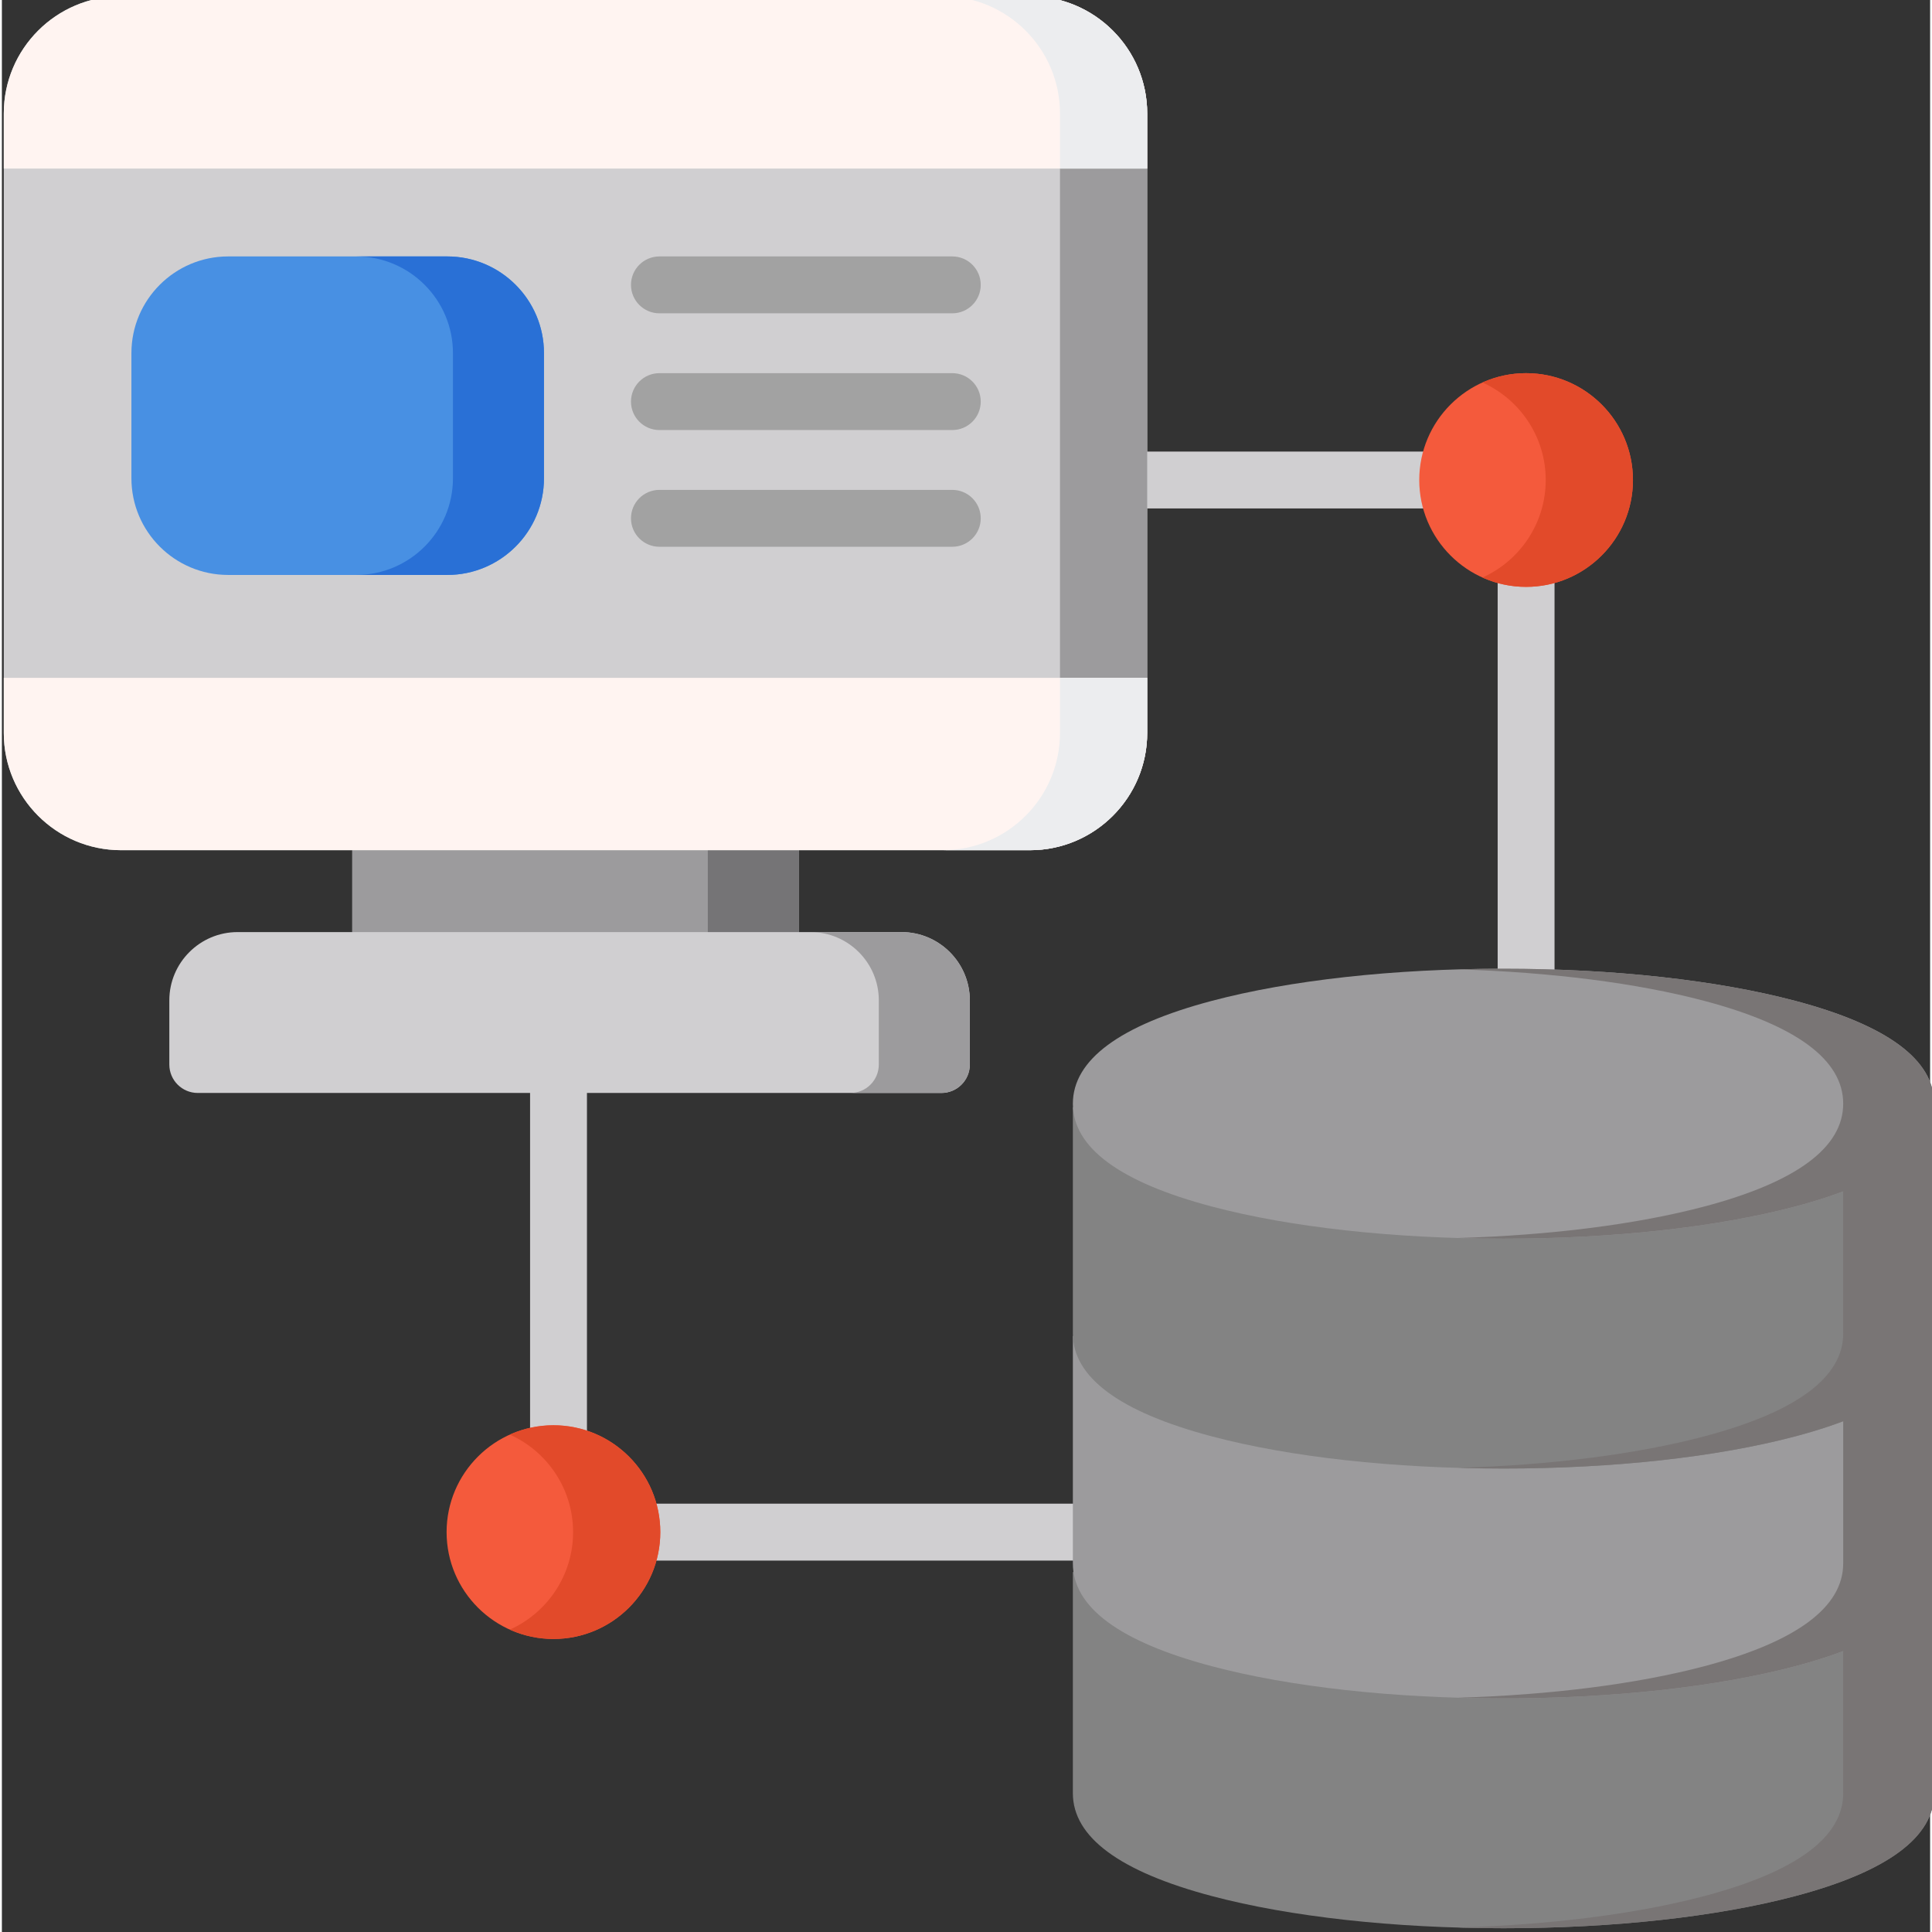 <svg height="511pt" viewBox="0 1 511 511.999" width="511pt" xmlns="http://www.w3.org/2000/svg"><rect x="0" y="1" width="511" height="511.999" fill="#333333" stroke="none"/><path d="m283.82 417.598v58.629c0 11.609 12.391 20.777 36.828 27.25 20.746 5.496 48.199 8.523 77.305 8.523s56.559-3.027 77.305-8.523c24.438-6.473 36.828-15.641 36.828-27.25v-58.629zm0 0" fill="#838383"/><path d="m403.93 414.566h-256.418c-4.16 0-7.535-3.375-7.535-7.539v-278.816c0-4.164 3.375-7.539 7.535-7.539h256.418c4.164 0 7.539 3.375 7.539 7.539v278.816c0 4.164-3.375 7.539-7.539 7.539zm-248.879-15.078h241.344v-263.742h-241.344zm0 0" fill="#d0cfd1"/><path d="m146.172 378.707c-15.613 0-28.32 12.707-28.32 28.32 0 15.613 12.707 28.316 28.32 28.316s28.316-12.703 28.316-28.316c0-15.613-12.703-28.32-28.316-28.32zm0 0" fill="#f45a3c"/><path d="m403.93 99.891c-15.613 0-28.316 12.703-28.316 28.316 0 15.617 12.703 28.32 28.316 28.32 15.617 0 28.32-12.703 28.32-28.32 0-15.613-12.703-28.316-28.32-28.316zm0 0" fill="#f45a3c"/><path d="m146.172 378.707c-4.117 0-8.027.891-11.559 2.477 9.871 4.43 16.762 14.344 16.762 25.844 0 11.496-6.891 21.41-16.762 25.84 3.531 1.586 7.441 2.477 11.559 2.477 15.613 0 28.316-12.703 28.316-28.316 0-15.613-12.703-28.32-28.316-28.32zm0 0" fill="#e24a2a"/><path d="m403.93 99.891c-4.113 0-8.023.891-11.555 2.477 9.867 4.43 16.758 14.344 16.758 25.84 0 11.5-6.891 21.414-16.758 25.844 3.531 1.586 7.441 2.477 11.555 2.477 15.617 0 28.32-12.703 28.32-28.32 0-15.613-12.703-28.316-28.32-28.316zm0 0" fill="#e24a2a"/><path d="m283.82 355.047v60.27c0 11.609 12.391 20.777 36.828 27.25 20.746 5.496 48.199 8.52 77.305 8.52s56.559-3.023 77.305-8.52c24.438-6.473 36.828-15.641 36.828-27.25v-60.27zm0 0" fill="#9c9b9d"/><path d="m283.82 294.473v59.93c0 11.609 12.391 20.777 36.828 27.25 20.746 5.496 48.199 8.523 77.305 8.523s56.559-3.027 77.305-8.523c24.438-6.473 36.828-15.641 36.828-27.25v-59.93zm0 0" fill="#838383"/><path d="m475.262 266.238c-20.75-5.496-48.203-8.52-77.309-8.52s-56.559 3.023-77.305 8.52c-24.438 6.473-36.828 15.645-36.828 27.254 0 11.609 12.391 20.777 36.828 27.25 20.746 5.496 48.199 8.52 77.305 8.52s56.559-3.023 77.309-8.52c24.434-6.473 36.824-15.641 36.824-27.25 0-11.609-12.391-20.781-36.824-27.254zm0 0" fill="#9c9b9d"/><g fill="#797575"><path d="m487.969 417.598v58.629c0 11.609-12.391 20.777-36.828 27.25-17.852 4.73-40.68 7.625-65.246 8.34 3.98.117 8.004.184 12.059.184 29.105 0 56.559-3.027 77.309-8.523 24.434-6.473 36.824-15.641 36.824-27.25v-58.629zm0 0"/><path d="m487.969 355.047v60.27c0 11.609-12.391 20.777-36.828 27.25-17.852 4.727-40.68 7.621-65.246 8.34 3.98.117 8.004.18 12.059.18 29.105 0 56.559-3.023 77.309-8.52 24.434-6.473 36.824-15.641 36.824-27.25v-60.27zm0 0"/><path d="m487.969 294.473v59.93c0 11.609-12.391 20.777-36.828 27.25-17.852 4.73-40.68 7.625-65.246 8.344 3.98.113 8.004.18 12.059.18 29.105 0 56.559-3.027 77.309-8.523 24.434-6.473 36.824-15.641 36.824-27.25v-59.93zm0 0"/><path d="m475.262 266.238c-20.75-5.496-48.203-8.52-77.309-8.52-4.055 0-8.078.066-12.059.18 24.566.719 47.395 3.613 65.246 8.34 24.438 6.473 36.828 15.645 36.828 27.254 0 11.609-12.391 20.777-36.828 27.25-17.852 4.727-40.68 7.621-65.246 8.34 3.98.117 8.004.18 12.059.18 29.105 0 56.559-3.023 77.309-8.52 24.434-6.473 36.824-15.641 36.824-27.25 0-11.609-12.391-20.781-36.824-27.254zm0 0"/></g><path d="m203.66 192.734h-103.301c-4.164 0-7.539 3.375-7.539 7.539v55.59c0 4.16 3.375 7.535 7.539 7.535h103.301c4.164 0 7.539-3.375 7.539-7.535v-55.59c0-4.164-3.375-7.539-7.539-7.539zm0 0" fill="#9c9b9d"/><path d="m203.66 192.734h-24.117c4.16 0 7.535 3.375 7.535 7.539v55.59c0 4.16-3.375 7.535-7.535 7.535h24.117c4.164 0 7.539-3.375 7.539-7.535v-55.59c0-4.164-3.375-7.539-7.539-7.539zm0 0" fill="#757476"/><path d="m272.445 0h-240.875c-17.133 0-31.07 13.941-31.07 31.07v164.164c0 17.137 13.938 31.074 31.07 31.074h240.879c17.133 0 31.07-13.938 31.07-31.074v-164.164c0-17.129-13.938-31.07-31.074-31.07zm0 0" fill="#d0cfd1"/><path d="m272.445 0h-23.113c17.133 0 31.074 13.941 31.074 31.07v164.164c0 17.137-13.941 31.074-31.074 31.074h23.113c17.137 0 31.074-13.938 31.074-31.074v-164.164c0-17.129-13.938-31.07-31.074-31.07zm0 0" fill="#9c9b9d"/><path d="m303.52 45.672v-14.602c0-17.129-13.938-31.07-31.074-31.07h-240.875c-17.133 0-31.07 13.941-31.07 31.07v14.598h303.02zm0 0" fill="#fff4f1"/><path d="m272.445 0h-23.113c17.133 0 31.074 13.941 31.074 31.07v14.598h23.113v-14.598c0-17.129-13.938-31.07-31.074-31.07zm0 0" fill="#ecedef"/><path d="m.5 180.637v14.598c0 17.133 13.938 31.074 31.07 31.074h240.879c17.133 0 31.07-13.941 31.07-31.074v-14.598zm0 0" fill="#fff4f1"/><path d="m280.406 195.234c0 17.137-13.941 31.074-31.074 31.074h23.113c2.68 0 5.277-.34 7.758-.98 13.395-3.453 23.316-15.637 23.316-30.094v-14.594h-23.113zm0 0" fill="#ecedef"/><path d="m238.422 248.012h-175.957c-9.973 0-18.09 8.117-18.09 18.09v17.008c0 4.164 3.375 7.535 7.539 7.535h197.062c4.164 0 7.535-3.371 7.535-7.535v-17.008c0-9.973-8.113-18.09-18.09-18.09zm0 0" fill="#d0cfd1"/><path d="m238.422 248.012h-24.117c9.973 0 18.09 8.117 18.09 18.09v17.008c0 4.164-3.375 7.535-7.539 7.535h24.121c4.164 0 7.535-3.371 7.535-7.535v-17.008c0-9.973-8.113-18.09-18.09-18.09zm0 0" fill="#9c9b9d"/><path d="m118.031 68.957h-58.078c-14.133 0-25.625 11.496-25.625 25.629v33.156c0 14.129 11.492 25.625 25.625 25.625h58.078c14.133 0 25.629-11.496 25.629-25.625v-33.156c0-14.133-11.496-25.629-25.629-25.629zm0 0" fill="#4890e3"/><path d="m118.031 68.957h-24.117c14.129 0 25.625 11.496 25.625 25.629v33.156c0 14.129-11.496 25.625-25.625 25.625h24.117c14.133 0 25.629-11.496 25.629-25.625v-33.156c0-14.133-11.496-25.629-25.629-25.629zm0 0" fill="#2970d6"/><path d="m251.867 84.031h-77.609c-4.164 0-7.539-3.375-7.539-7.535 0-4.164 3.375-7.539 7.539-7.539h77.609c4.164 0 7.539 3.375 7.539 7.539 0 4.16-3.375 7.535-7.539 7.535zm0 0" fill="#a2a2a2"/><path d="m251.867 114.965h-77.609c-4.164 0-7.539-3.375-7.539-7.535 0-4.164 3.375-7.539 7.539-7.539h77.609c4.164 0 7.539 3.375 7.539 7.539 0 4.16-3.375 7.535-7.539 7.535zm0 0" fill="#a2a2a2"/><path d="m251.867 145.898h-77.609c-4.164 0-7.539-3.375-7.539-7.535 0-4.164 3.375-7.539 7.539-7.539h77.609c4.164 0 7.539 3.375 7.539 7.539 0 4.16-3.375 7.535-7.539 7.535zm0 0" fill="#a2a2a2"/></svg>